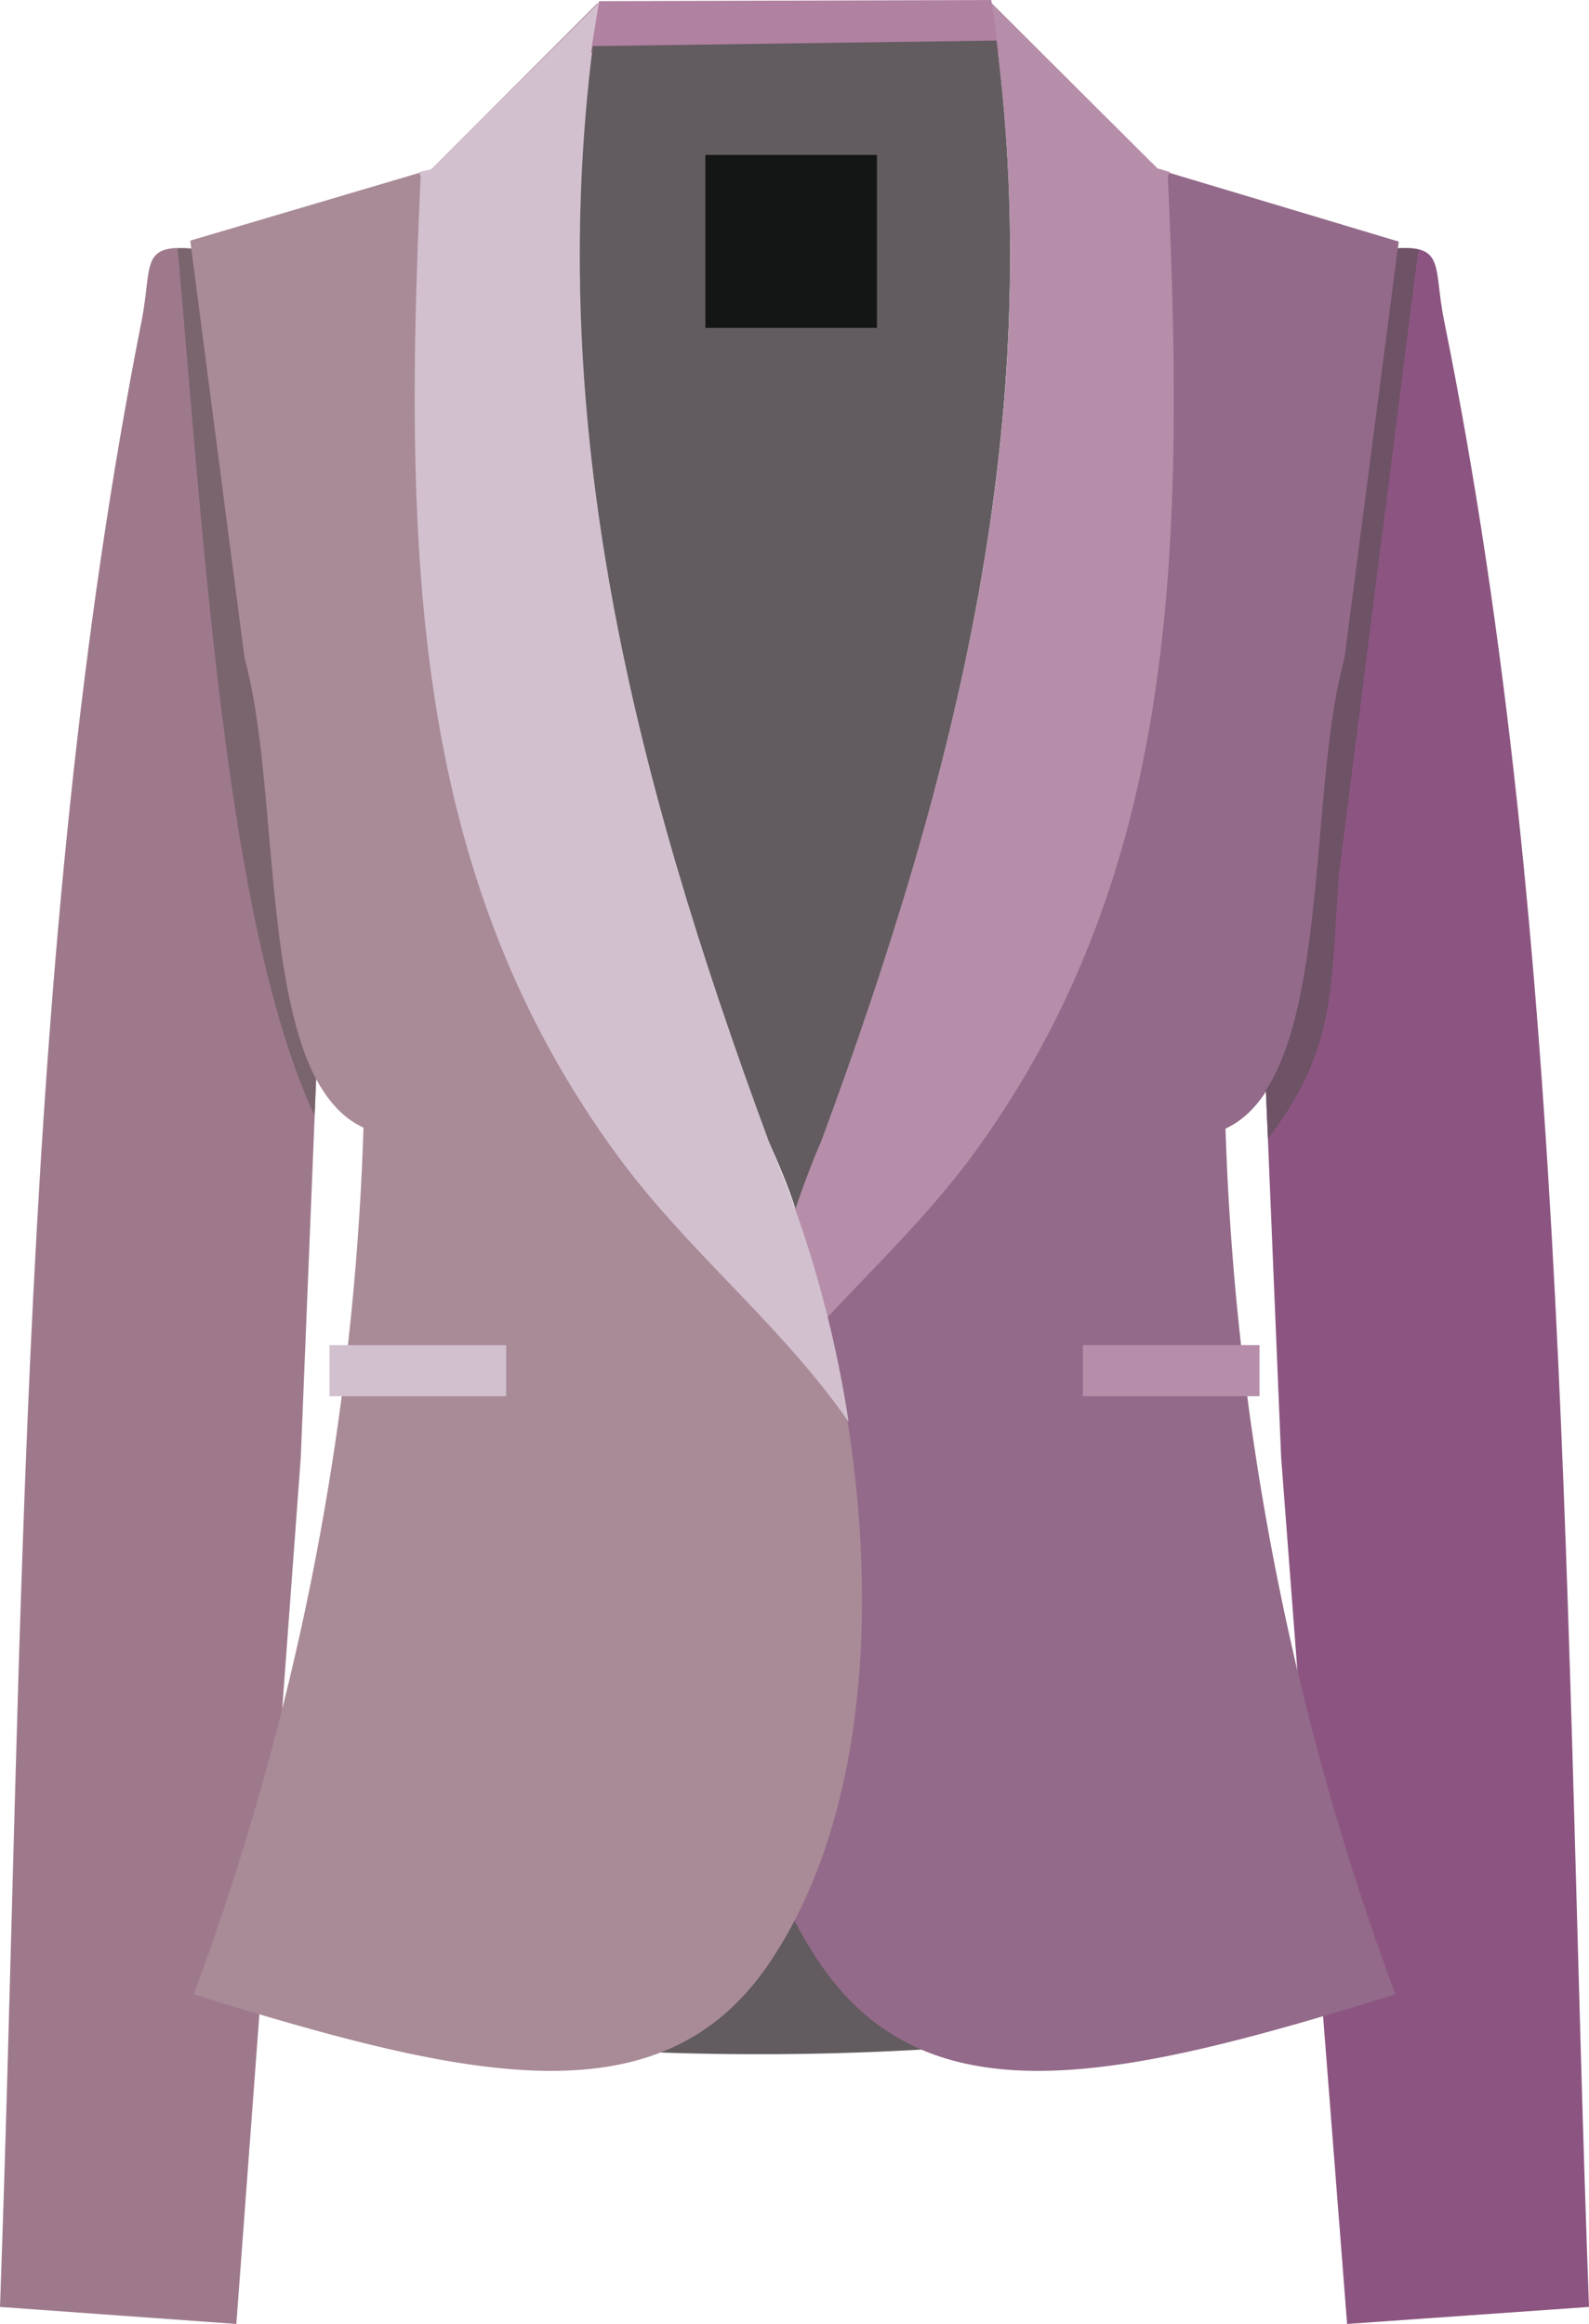 <svg xmlns="http://www.w3.org/2000/svg" viewBox="0 0 83.1 121.49"><title>Depositphotos_65895739_06</title><g data-name="Layer 2"><path d="M70.45 121.49l12.65-.89c-1.3-35.29-.91-70.93-7.58-103.85-.61-3 .19-4.13-3.22-3.7l-3 21.38c-1.59 5.32-1.19 14.5-3.2 20.11l.9 21.65 1.29 16.94q1.7 5.59 3.88 11.13l-3 .84z" fill="#8c5581" fill-rule="evenodd"/><path d="M15.73 76.19l.88-21.64c-2-5.61-1.57-14.79-3.13-20.11l-2.93-21.39c-3.32-.43-2.55.69-3.14 3.7C.89 49.67 1.27 85.31 0 120.6l12.36.89 1.22-16.39-2.9-.84q2.13-5.54 3.8-11.13z" fill="#9e798c" fill-rule="evenodd"/><path d="M41.48 94.37l-10.9 12.74a149 149 0 0 0 22.56-.33z" fill="#625b5f" fill-rule="evenodd"/><path d="M42.83 102.57c5.7 8.49 15.86 6.11 30.14 1.69A143.33 143.33 0 0 1 64.09 59c5.66-2.6 4.19-17.21 6.22-24.52l2.84-21.85-12.61-3.78L51.83.14c3.17 20.57-1.48 39.48-8.88 59.52-5.2 11.76-7.77 31.52-.12 42.91z" fill="#936a89" fill-rule="evenodd"/><path d="M38.77 74.32c3.53-5.13 8.25-8.79 12-13.8C61.5 45.94 62 29.34 61.07 9.2l.13-.2-.67-.2-8.7-8.66c3.17 20.57-1.48 39.48-8.88 59.52a60.11 60.11 0 0 0-4.18 14.66z" fill="#b68eaa" fill-rule="evenodd"/><path fill="#b68eaa" d="M56.63 70.32h9.24v2.67h-9.24z"/><path d="M22.56 8.85L9.95 12.58l2.84 21.85c2 7.31.56 21.92 6.22 24.52a143.32 143.32 0 0 1-8.88 45.31c14.28 4.42 24.45 6.8 30.14-1.69 7.65-11.39 5.08-31.15-.12-42.91-7.41-20-12-38.95-8.88-59.52z" fill="#a98a97" fill-rule="evenodd"/><path d="M32.38 60.53c3.7 5 8.42 8.67 12 13.8a60.12 60.12 0 0 0-4.18-14.66c-7.41-20-12-38.95-8.88-59.52l-8.76 8.7-.66.15.1.2c-.93 20.14-.39 36.74 10.38 51.33z" fill="#d2c0cf" fill-rule="evenodd"/><path fill="#d2c0cf" d="M17.23 70.32h9.24v2.67h-9.24z"/><path fill="#b181a1" fill-rule="evenodd" d="M31.33.06l-.43 2.69h21.36L51.84 0 31.33.06z"/><path d="M42.95 59.66c7.17-19.4 11.71-37.73 9.16-57.54L31 2.41c-2.47 19.7 2.06 37.95 9.2 57.25.49 1.11 1 2.29 1.4 3.53.4-1.19.86-2.42 1.35-3.53z" fill="#625b5f" fill-rule="evenodd"/><path fill="#141515" d="M36.89 8.1h8.97v9.04h-8.97z"/><path d="M12.79 34.43L10 13a6.49 6.49 0 0 0-.71 0c1.34 15 2.53 35.4 7.16 45.32l.08-1.9c-2.75-5.23-2.08-16.03-3.74-21.99z" fill="#7a646e" fill-rule="evenodd"/><path d="M74.15 13.26l.07-.21A3.7 3.7 0 0 0 73.1 13l-2.79 21.43C68.59 40.64 69.39 52.1 66.2 57l.11 2.53c3.64-4.79 3.25-7.84 3.72-13.88z" fill="#6e5266" fill-rule="evenodd"/></g></svg>
